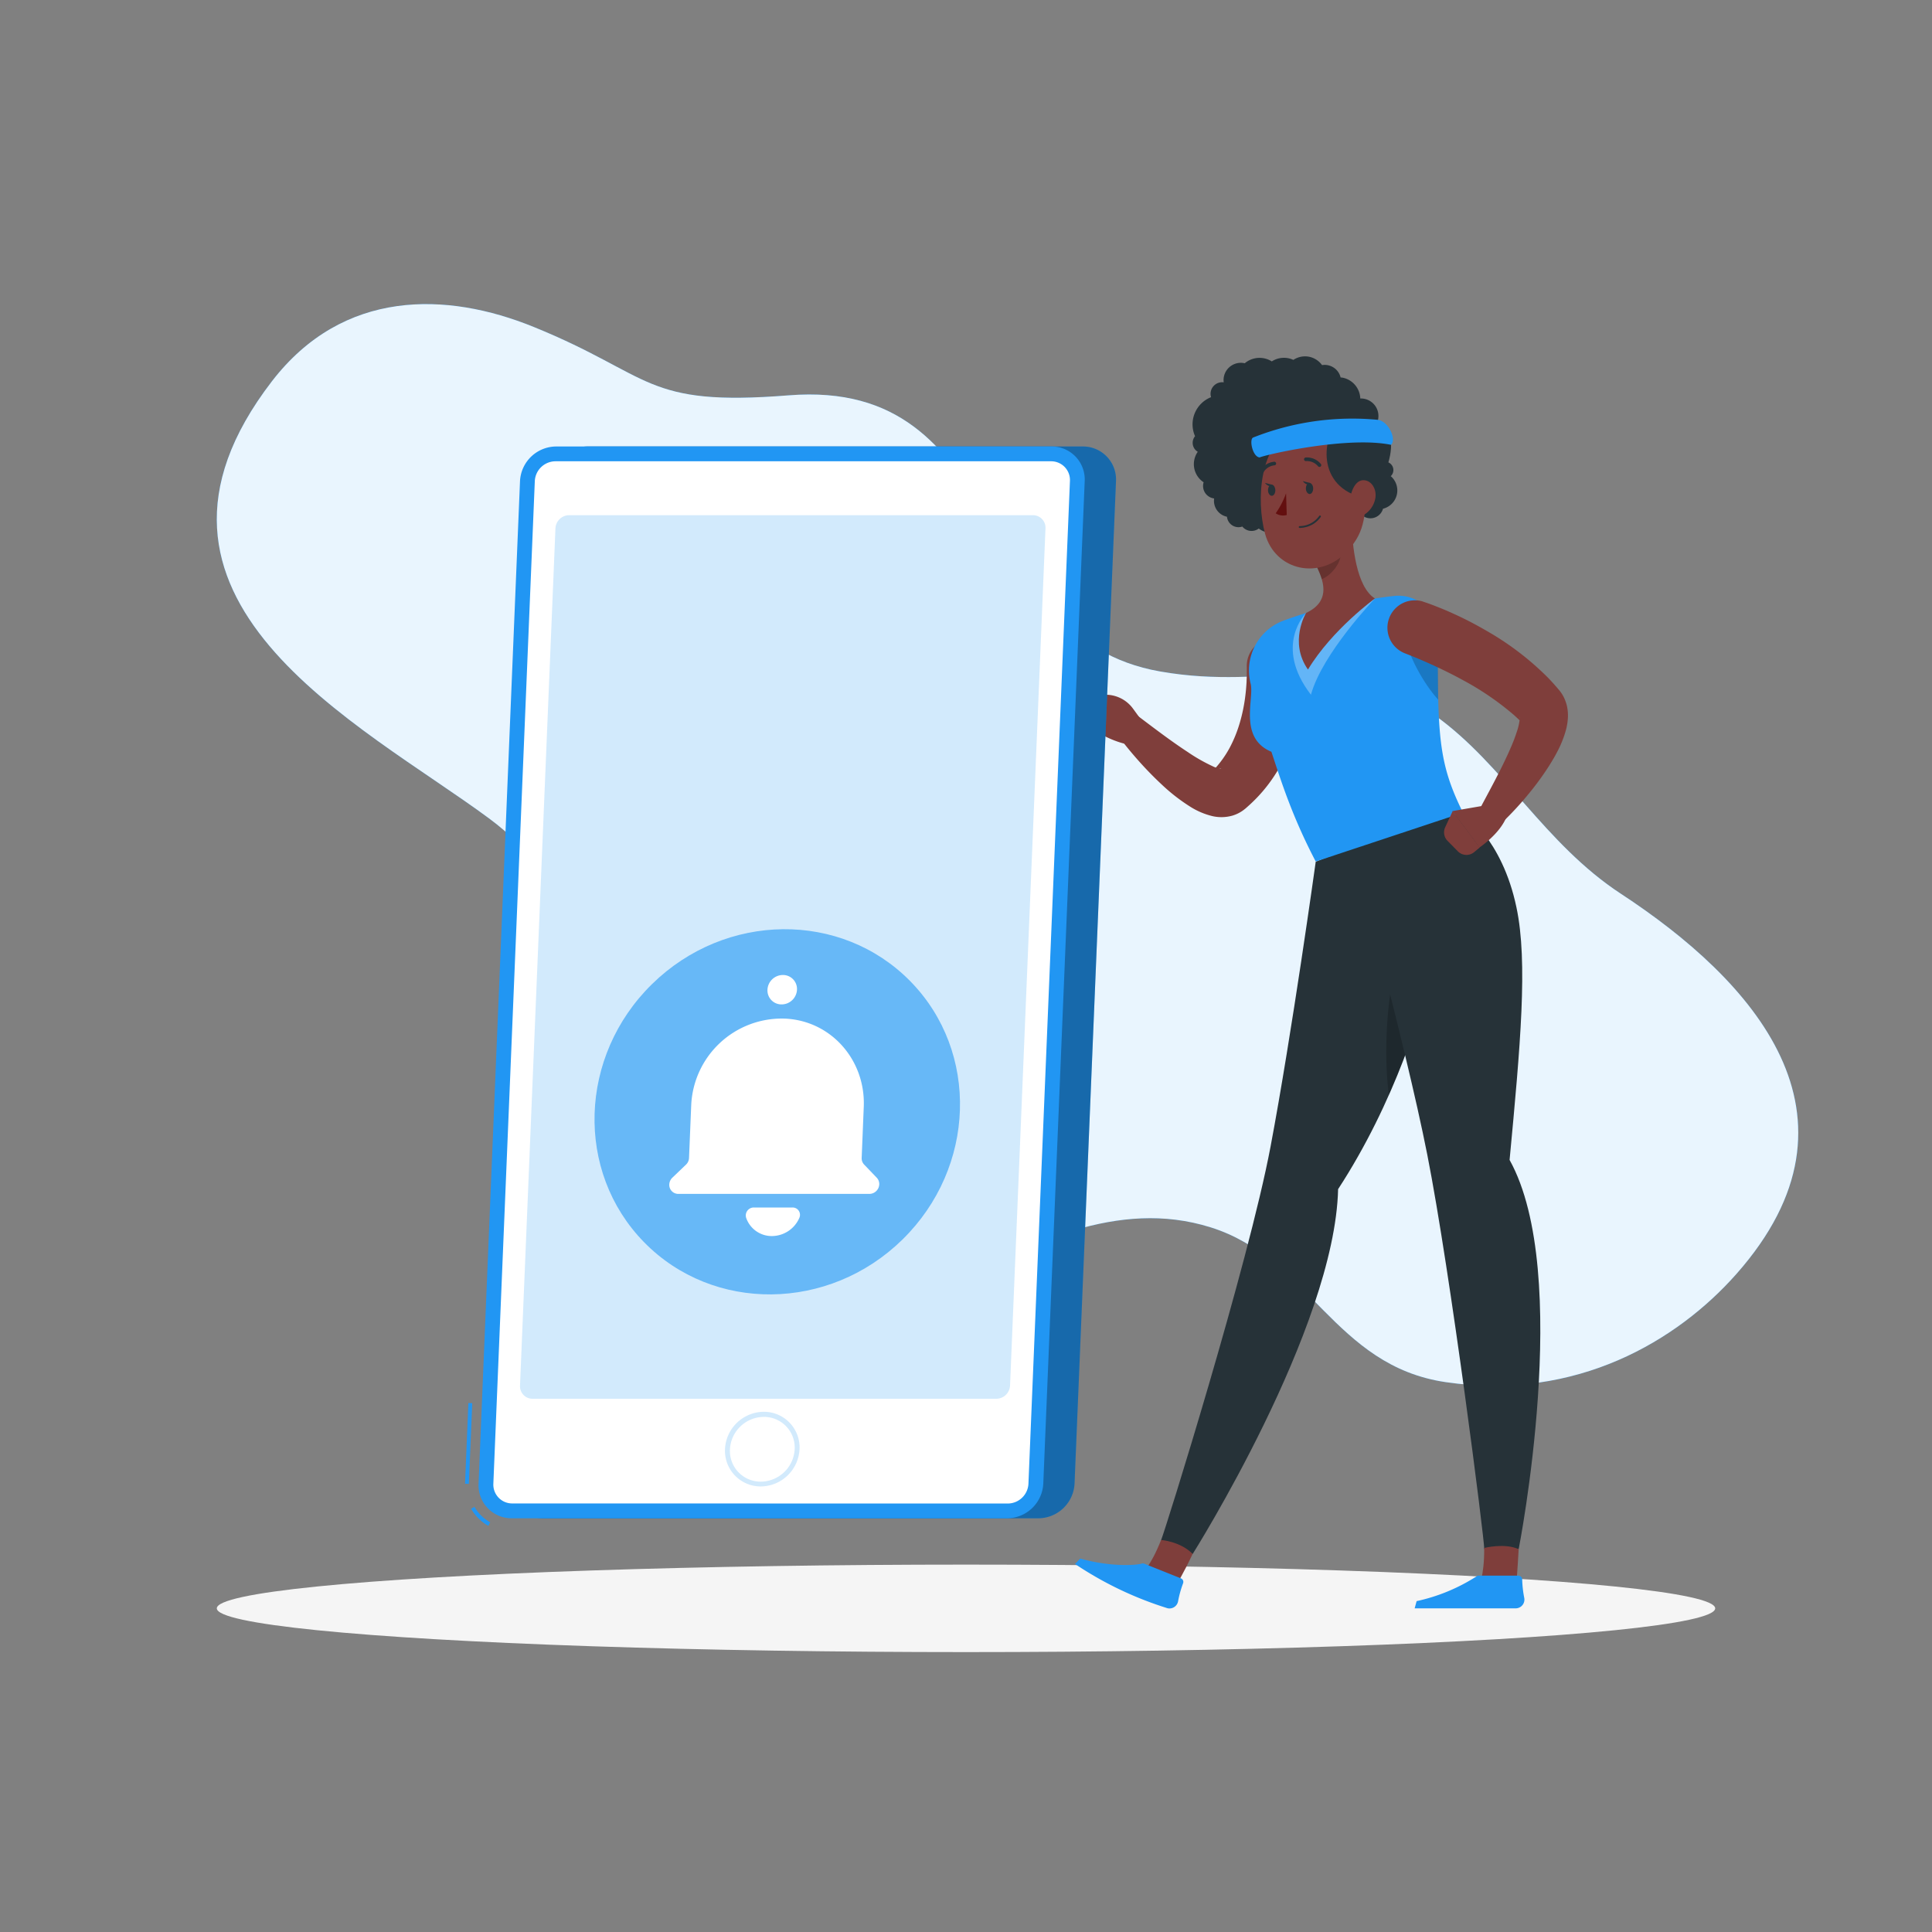 <svg xmlns="http://www.w3.org/2000/svg" viewBox="0 0 500 500"><rect x="0" y="0" width="500" height="500" fill="#808080" stroke="none"/><g id="freepik--background-simple--inject-2"><path d="M204.12,102.31c57.34-4.55,47,62.89,96.1,71.46C329.9,179,346,167,371.51,185.25c17.72,12.73,28.16,33.08,48,46.07,33.88,22.2,66.25,57.3,29.83,98.43-15.19,17.16-41.25,32.91-75.18,27.95-28.87-4.23-35.36-32.08-60.83-40.06-48.7-15.27-89.7,49.57-137.91,12.05-42.35-32.95-4.56-85.13-48.87-117.9C93.33,187.24,27,155.09,70.35,98.7c18.47-24,45.29-23.24,67.77-14.09C169.15,97.22,166.48,105.31,204.12,102.31Z" style="fill:#2196F3"></path><path d="M204.12,102.31c57.34-4.55,47,62.89,96.1,71.46C329.9,179,346,167,371.51,185.25c17.72,12.73,28.16,33.08,48,46.07,33.88,22.2,66.25,57.3,29.83,98.43-15.19,17.16-41.25,32.91-75.18,27.95-28.87-4.23-35.36-32.08-60.83-40.06-48.7-15.27-89.7,49.57-137.91,12.05-42.35-32.95-4.56-85.13-48.87-117.9C93.33,187.24,27,155.09,70.35,98.7c18.47-24,45.29-23.24,67.77-14.09C169.15,97.22,166.48,105.31,204.12,102.31Z" style="fill:#fff;opacity:0.9"></path></g><g id="freepik--Shadow--inject-2"><ellipse id="freepik--path--inject-2" cx="250" cy="416.24" rx="193.89" ry="11.32" style="fill:#f5f5f5"></ellipse></g><g id="freepik--Character--inject-2"><path d="M359.9,123.26a2.24,2.24,0,0,0,.62-1,2.16,2.16,0,1,0-4.2-.24,5.07,5.07,0,0,0-.87.13,4.22,4.22,0,0,0-2.91-2.41,2.84,2.84,0,0,0-.5-.06.08.08,0,0,1,0,0,4.65,4.65,0,0,0,.08-.73,4.58,4.58,0,0,0,1.92-7.15,4.53,4.53,0,0,0-2-8.67,5.69,5.69,0,0,0-4.38-5.35,4.31,4.31,0,0,0-.71-.09,4.23,4.23,0,0,0-3.15-3.14,4,4,0,0,0-1.65-.06A5.54,5.54,0,0,0,339,92.37a5.48,5.48,0,0,0-4.28.77,5.77,5.77,0,0,0-5.58.39,5.95,5.95,0,0,0-7,.48h0a4.48,4.48,0,0,0-5.37,3.35,4.28,4.28,0,0,0-.07,1.59,3,3,0,0,0-3.28,3.84,7.56,7.56,0,0,0-4.14,10.1,2.58,2.58,0,0,0-.55,1.11,2.69,2.69,0,0,0,1.25,2.92,5.6,5.6,0,0,0,1.52,7.89,3.25,3.25,0,0,0,2.72,4.19,4.2,4.2,0,0,0,3.32,4.73,3,3,0,0,0,4,2.53l0,.05a3.09,3.09,0,0,0,4.23.47,5.57,5.57,0,0,0,8.93-5,2.31,2.31,0,0,0,.14.19,4.22,4.22,0,0,0,6,.51l5-3.55a3.11,3.11,0,0,0,3.41-1.52,4.48,4.48,0,0,0,1.44.65,4.27,4.27,0,0,0,1.28.08c0,.15.08.3.13.45a3.18,3.18,0,0,0-.68,1.27,3.37,3.37,0,0,0,6.5,1.8v0a4.88,4.88,0,0,0,2.07-8.38Z" style="fill:#263238"></path><path d="M340.51,223s-6.17,44.47-11.68,73.67c-5.78,30.67-27.41,99.83-28.34,101.91l8.16,3.61s36.8-58.36,37.65-94.44c14.35-22,22.47-47,25-61.24,3.2-18-4-34.06-4-34.06Z" style="fill:#263238"></path><path d="M363.62,242.86c0,.07-.06.16-.1.25-3.11,6.51-4.75,18.12-4.75,29a90.7,90.7,0,0,0,.66,11.25,183.41,183.41,0,0,0,10.22-29.3Z" style="opacity:0.2"></path><path d="M295.43,407.29s2.25-1.62,5.06-8.75c0,0,5.05.39,8.16,3.61-2.22,4.8-4.8,9.1-4.8,9.1Z" style="fill:#7f3e3b"></path><path d="M305.65,408.49l-9.57-3.83a.94.94,0,0,0-.62,0c-1.38.44-8,.91-15.91-1.31l-1.33,1.41a92,92,0,0,0,23.59,11.34,2.26,2.26,0,0,0,3.07-1.65,27.67,27.67,0,0,1,1.3-4.69A1,1,0,0,0,305.65,408.49Z" style="fill:#2196F3"></path><path d="M294.77,185.52l-1.53-2.1a8.73,8.73,0,0,0-7.33-3.62h0a3.15,3.15,0,0,0-2.88,2.1l-1.24,3.56a3.13,3.13,0,0,0,1.69,3.91l1.68.75s5.59,3.26,10.36,2.77l.35-1.28A7.13,7.13,0,0,0,294.77,185.52Z" style="fill:#7f3e3b"></path><path d="M336.86,172.09l.05.79,0,.65,0,1.27c0,.83,0,1.64,0,2.45-.06,1.63-.22,3.24-.43,4.84a49,49,0,0,1-2.26,9.52,39.15,39.15,0,0,1-11,16.84l-.48.43-.24.21-.12.11-.3.24a9.13,9.13,0,0,1-3.09,1.63,10.43,10.43,0,0,1-5.1.17,19,19,0,0,1-5.7-2.37,47.68,47.68,0,0,1-7.54-5.84c-2.21-2.06-4.26-4.18-6.21-6.39s-3.77-4.43-5.52-6.87a3.55,3.55,0,0,1,5-4.91l.08.06c4.4,3.31,8.87,6.75,13.32,9.66a45,45,0,0,0,6.49,3.71,5.82,5.82,0,0,0,2.21.63c.08,0-.1-.15-.9,0a3.79,3.79,0,0,0-1.23.63l-.07,0,0,0,.07-.08.14-.15.29-.3a27.22,27.22,0,0,0,3.9-5.46,33.89,33.89,0,0,0,2.61-6.41,42.75,42.75,0,0,0,1.45-7c.16-1.2.25-2.42.33-3.62,0-.6.05-1.21.06-1.79v-2.12a7.09,7.09,0,0,1,14.17-.6Z" style="fill:#7f3e3b"></path><path d="M378.62,210.31s10.11,6.64,13.84,24.54c3,14.15,1,35.84-1.78,65.34,16.4,29.48,2.35,100.73,2.35,100.73h-8.91c.09-2.27-8.7-71.46-14.74-102.08-5.74-29.16-20.91-84.66-20.91-84.66Z" style="fill:#263238"></path><path d="M382.66,410.61s1.49-2.34,1.45-10c0,0,5.33-1.35,8.92.32-.28,5.29-.71,10.4-.71,10.4Z" style="fill:#7f3e3b"></path><path d="M393,407.77H382.69a.91.91,0,0,0-.59.21,47.15,47.15,0,0,1-15.48,6.39l-.51,1.87h26.13a2.27,2.27,0,0,0,2.24-2.68,28.92,28.92,0,0,1-.54-4.83A1,1,0,0,0,393,407.77Z" style="fill:#2196F3"></path><path d="M323.66,176.92c1,3.83-3.23,14.05,5.38,17.64,2.53,7.62,5.33,16.66,11.47,28.4l38.11-12.65c-6.5-13.1-6.5-20-6.55-46a10.15,10.15,0,0,0-11.23-10.08c-1.6.17-3.29.39-5,.67A126.32,126.32,0,0,0,338,158.65c-1.89.58-3.83,1.24-5.68,1.91A13.77,13.77,0,0,0,323.66,176.92Z" style="fill:#2196F3"></path><path d="M338,158.65s-8.53,8.42,1.27,21.15c2.93-10.71,16.57-24.91,16.57-24.91Z" style="fill:#fff;opacity:0.3"></path><path d="M349.83,135.17c.09,6,1.18,16.73,6,19.72,0,0-11.1,8.05-17.33,18.39-5-7.13-.51-14.63-.51-14.63,6.08-2.88,4.91-7.6,2.86-11.82Z" style="fill:#7f3e3b"></path><path d="M363.73,164.87h0l8.36,4.66v0l.11,11.54h0c-3.78-4.13-7.91-11.7-8.46-16.11,0,0,0-.07,0-.11Z" style="opacity:0.2"></path><path d="M346.17,139.93l-5.32,6.89a18.66,18.66,0,0,1,1.22,3.05c2.37-.86,5.17-4.26,4.89-6.87A8.59,8.59,0,0,0,346.17,139.93Z" style="opacity:0.2"></path><path d="M353.67,123.36c-.27,9.81-.18,14-4.87,19.15-7.05,7.79-18.8,5.29-21.41-4.41-2.34-8.73-1.5-23.3,7.77-27.5S354,113.56,353.67,123.36Z" style="fill:#7f3e3b"></path><path d="M346.35,112.57a62.09,62.09,0,0,1-23.12,4.56S343.34,95.38,346.35,112.57Z" style="fill:#263238"></path><path d="M347,108.08c-5,4.69-6.58,18.1,6.2,20.81C359.11,125.82,367.47,104.22,347,108.08Z" style="fill:#263238"></path><path d="M339.85,126.38c0,.8-.37,1.46-.89,1.47s-1-.61-1-1.41.37-1.46.89-1.47S339.83,125.58,339.85,126.38Z" style="fill:#263238"></path><path d="M330.06,126.84c0,.79-.38,1.45-.9,1.47s-1-.62-1-1.41.38-1.46.9-1.48S330,126,330.06,126.84Z" style="fill:#263238"></path><path d="M329.3,125.46l-1.93-.49S328.4,126.43,329.3,125.46Z" style="fill:#263238"></path><path d="M332.83,127.66a21.11,21.11,0,0,1-2.68,5.18,3.42,3.42,0,0,0,2.86.44Z" style="fill:#630f0f"></path><path d="M337.69,136.47a6.82,6.82,0,0,1-1.33.16.22.22,0,0,1-.24-.22.24.24,0,0,1,.22-.25,6.28,6.28,0,0,0,5.07-2.63.23.23,0,1,1,.4.24A6.52,6.52,0,0,1,337.69,136.47Z" style="fill:#263238"></path><path d="M355.89,129.17a6.33,6.33,0,0,1-3.07,4.17c-2,1-3.56-1.08-3.45-3.58.09-2.25,1.25-5.49,3.48-5.48S356.43,126.86,355.89,129.17Z" style="fill:#7f3e3b"></path><path d="M341.45,120.84a.45.45,0,0,1-.33-.16,3.74,3.74,0,0,0-3.1-1.35.48.48,0,0,1-.53-.4.47.47,0,0,1,.4-.53,4.65,4.65,0,0,1,3.94,1.67.46.46,0,0,1-.05.66A.44.44,0,0,1,341.45,120.84Z" style="fill:#263238"></path><path d="M326.67,122.48a.44.44,0,0,1-.35-.06.46.46,0,0,1-.15-.64,4.64,4.64,0,0,1,3.61-2.28.46.46,0,0,1,.48.45.46.46,0,0,1-.45.48,3.7,3.7,0,0,0-2.84,1.84A.46.46,0,0,1,326.67,122.48Z" style="fill:#263238"></path><path d="M339.1,125l-1.94-.49S338.19,126,339.1,125Z" style="fill:#263238"></path><path d="M383,208.68l-7.11,1.23,7,9.42s5.38-3.58,7.05-8.08l-1-.88A7.16,7.16,0,0,0,383,208.68Z" style="fill:#7f3e3b"></path><path d="M374.63,217.62l2.65,2.69a3.13,3.13,0,0,0,4.26.2l1.41-1.18-7-9.42L374,214.12A3.14,3.14,0,0,0,374.63,217.62Z" style="fill:#7f3e3b"></path><path d="M368.25,155.69c.92.3,1.59.54,2.36.83s1.47.57,2.2.86c1.45.58,2.88,1.22,4.29,1.88,2.83,1.31,5.58,2.79,8.29,4.38a74.23,74.23,0,0,1,15.18,11.7c.58.59,1.14,1.2,1.69,1.82l.82.94.2.24.37.44a9.55,9.55,0,0,1,.92,1.39,10.31,10.31,0,0,1,1,2.77,11.76,11.76,0,0,1,.22,2.33,15.23,15.23,0,0,1-.5,3.55,27.16,27.16,0,0,1-2,5.2c-.76,1.52-1.59,2.91-2.44,4.26a74.32,74.32,0,0,1-5.51,7.5,81.68,81.68,0,0,1-6.2,6.72,3.55,3.55,0,0,1-5.61-4.22l.06-.11c2.67-5,5.46-10.11,7.56-15.07.53-1.23,1-2.46,1.37-3.63a14.39,14.39,0,0,0,.75-3.13,1.88,1.88,0,0,0,0-.8s-.05,0,0,.15a1.91,1.91,0,0,0,.23.72,2.65,2.65,0,0,0,.3.5l.09.11-.09-.09-.17-.16-.67-.66c-.47-.43-.93-.87-1.42-1.29a73.72,73.72,0,0,0-13.12-8.9c-2.37-1.31-4.83-2.51-7.31-3.66-1.24-.57-2.49-1.12-3.74-1.65l-1.87-.78-1.75-.69-.28-.11a7.1,7.1,0,0,1,4.83-13.34Z" style="fill:#7f3e3b"></path><path d="M324.32,113.23c-1.09.43-.17,5,1.67,5.15,2.19-.87,22.94-5.54,34-3.26,1.54-1.41-.68-6.13-3.41-6.47A69.58,69.58,0,0,0,324.32,113.23Z" style="fill:#2196F3"></path></g><g id="freepik--Device--inject-2"><path d="M268.77,392.93H140.52a8.55,8.55,0,0,1-8.58-8.95l10.73-259.49a9.43,9.43,0,0,1,9.32-8.94H280.24a8.54,8.54,0,0,1,8.58,8.94L278.09,384A9.44,9.44,0,0,1,268.77,392.93Z" style="fill:#2196F3"></path><path d="M268.77,392.93H140.52a8.55,8.55,0,0,1-8.58-8.95l10.73-259.49a9.43,9.43,0,0,1,9.32-8.94H280.24a8.54,8.54,0,0,1,8.58,8.94L278.09,384A9.44,9.44,0,0,1,268.77,392.93Z" style="opacity:0.3"></path><rect x="110.82" y="373.03" width="20.91" height="1" transform="translate(-256.96 479.22) rotate(-87.62)" style="fill:#2196F3"></rect><path d="M126.37,394.89a12,12,0,0,1-4.45-4.42l.87-.5a10.84,10.84,0,0,0,4.07,4Z" style="fill:#2196F3"></path><path d="M260.68,392.93H132.43a8.54,8.54,0,0,1-8.58-8.95l10.73-259.49a9.42,9.42,0,0,1,9.31-8.94H272.15a8.53,8.53,0,0,1,8.57,8.94L270,384A9.43,9.43,0,0,1,260.68,392.93Z" style="fill:#2196F3"></path><path d="M132.58,389.09a4.87,4.87,0,0,1-4.9-5.11l10.73-259.49a5.38,5.38,0,0,1,5.32-5.11H272a4.86,4.86,0,0,1,4.9,5.11L266.16,384a5.38,5.38,0,0,1-5.32,5.11Z" style="fill:#fff"></path><path d="M257.84,362h-120a3.24,3.24,0,0,1-3.26-3.41l9.17-221.85a3.58,3.58,0,0,1,3.55-3.41h120a3.24,3.24,0,0,1,3.27,3.41l-9.17,221.85A3.59,3.59,0,0,1,257.84,362Z" style="fill:#2196F3;opacity:0.2"></path><path d="M196.92,384.69a9.23,9.23,0,0,1-9.29-9.68,10.14,10.14,0,0,1,10-9.64,9.23,9.23,0,0,1,9.29,9.69A10.14,10.14,0,0,1,196.92,384.69Zm.74-18a8.85,8.85,0,0,0-8.75,8.41,7.94,7.94,0,0,0,8,8.35,8.85,8.85,0,0,0,8.75-8.4h0a7.94,7.94,0,0,0-8-8.36Z" style="fill:#2196F3;opacity:0.2"></path><ellipse cx="201.15" cy="287.75" rx="48.24" ry="46.29" transform="translate(-143.9 222.94) rotate(-44.41)" style="fill:#2196F3;opacity:0.6"></ellipse><path d="M223,299.68l.54-13.21c.51-12.12-8.49-22.43-20.58-22.86a23.47,23.47,0,0,0-24.07,22.32l-.57,13.75a2.54,2.54,0,0,1-.79,1.73L174,304.79a2.58,2.58,0,0,0-.79,1.74h0a2.33,2.33,0,0,0,2.35,2.45H225a2.58,2.58,0,0,0,2.55-2.45h0a2.36,2.36,0,0,0-.65-1.74l-3.24-3.38A2.32,2.32,0,0,1,223,299.68Z" style="fill:#fff"></path><path d="M206.26,256.13a4,4,0,0,1-4,3.81,3.62,3.62,0,0,1-3.64-3.81,4,4,0,0,1,4-3.8A3.62,3.62,0,0,1,206.26,256.13Z" style="fill:#fff"></path><path d="M195.1,312.5a2.06,2.06,0,0,0-2,2.66,7,7,0,0,0,6.69,4.73,7.79,7.79,0,0,0,7.09-4.73,1.9,1.9,0,0,0-1.75-2.66Z" style="fill:#fff"></path></g></svg>
